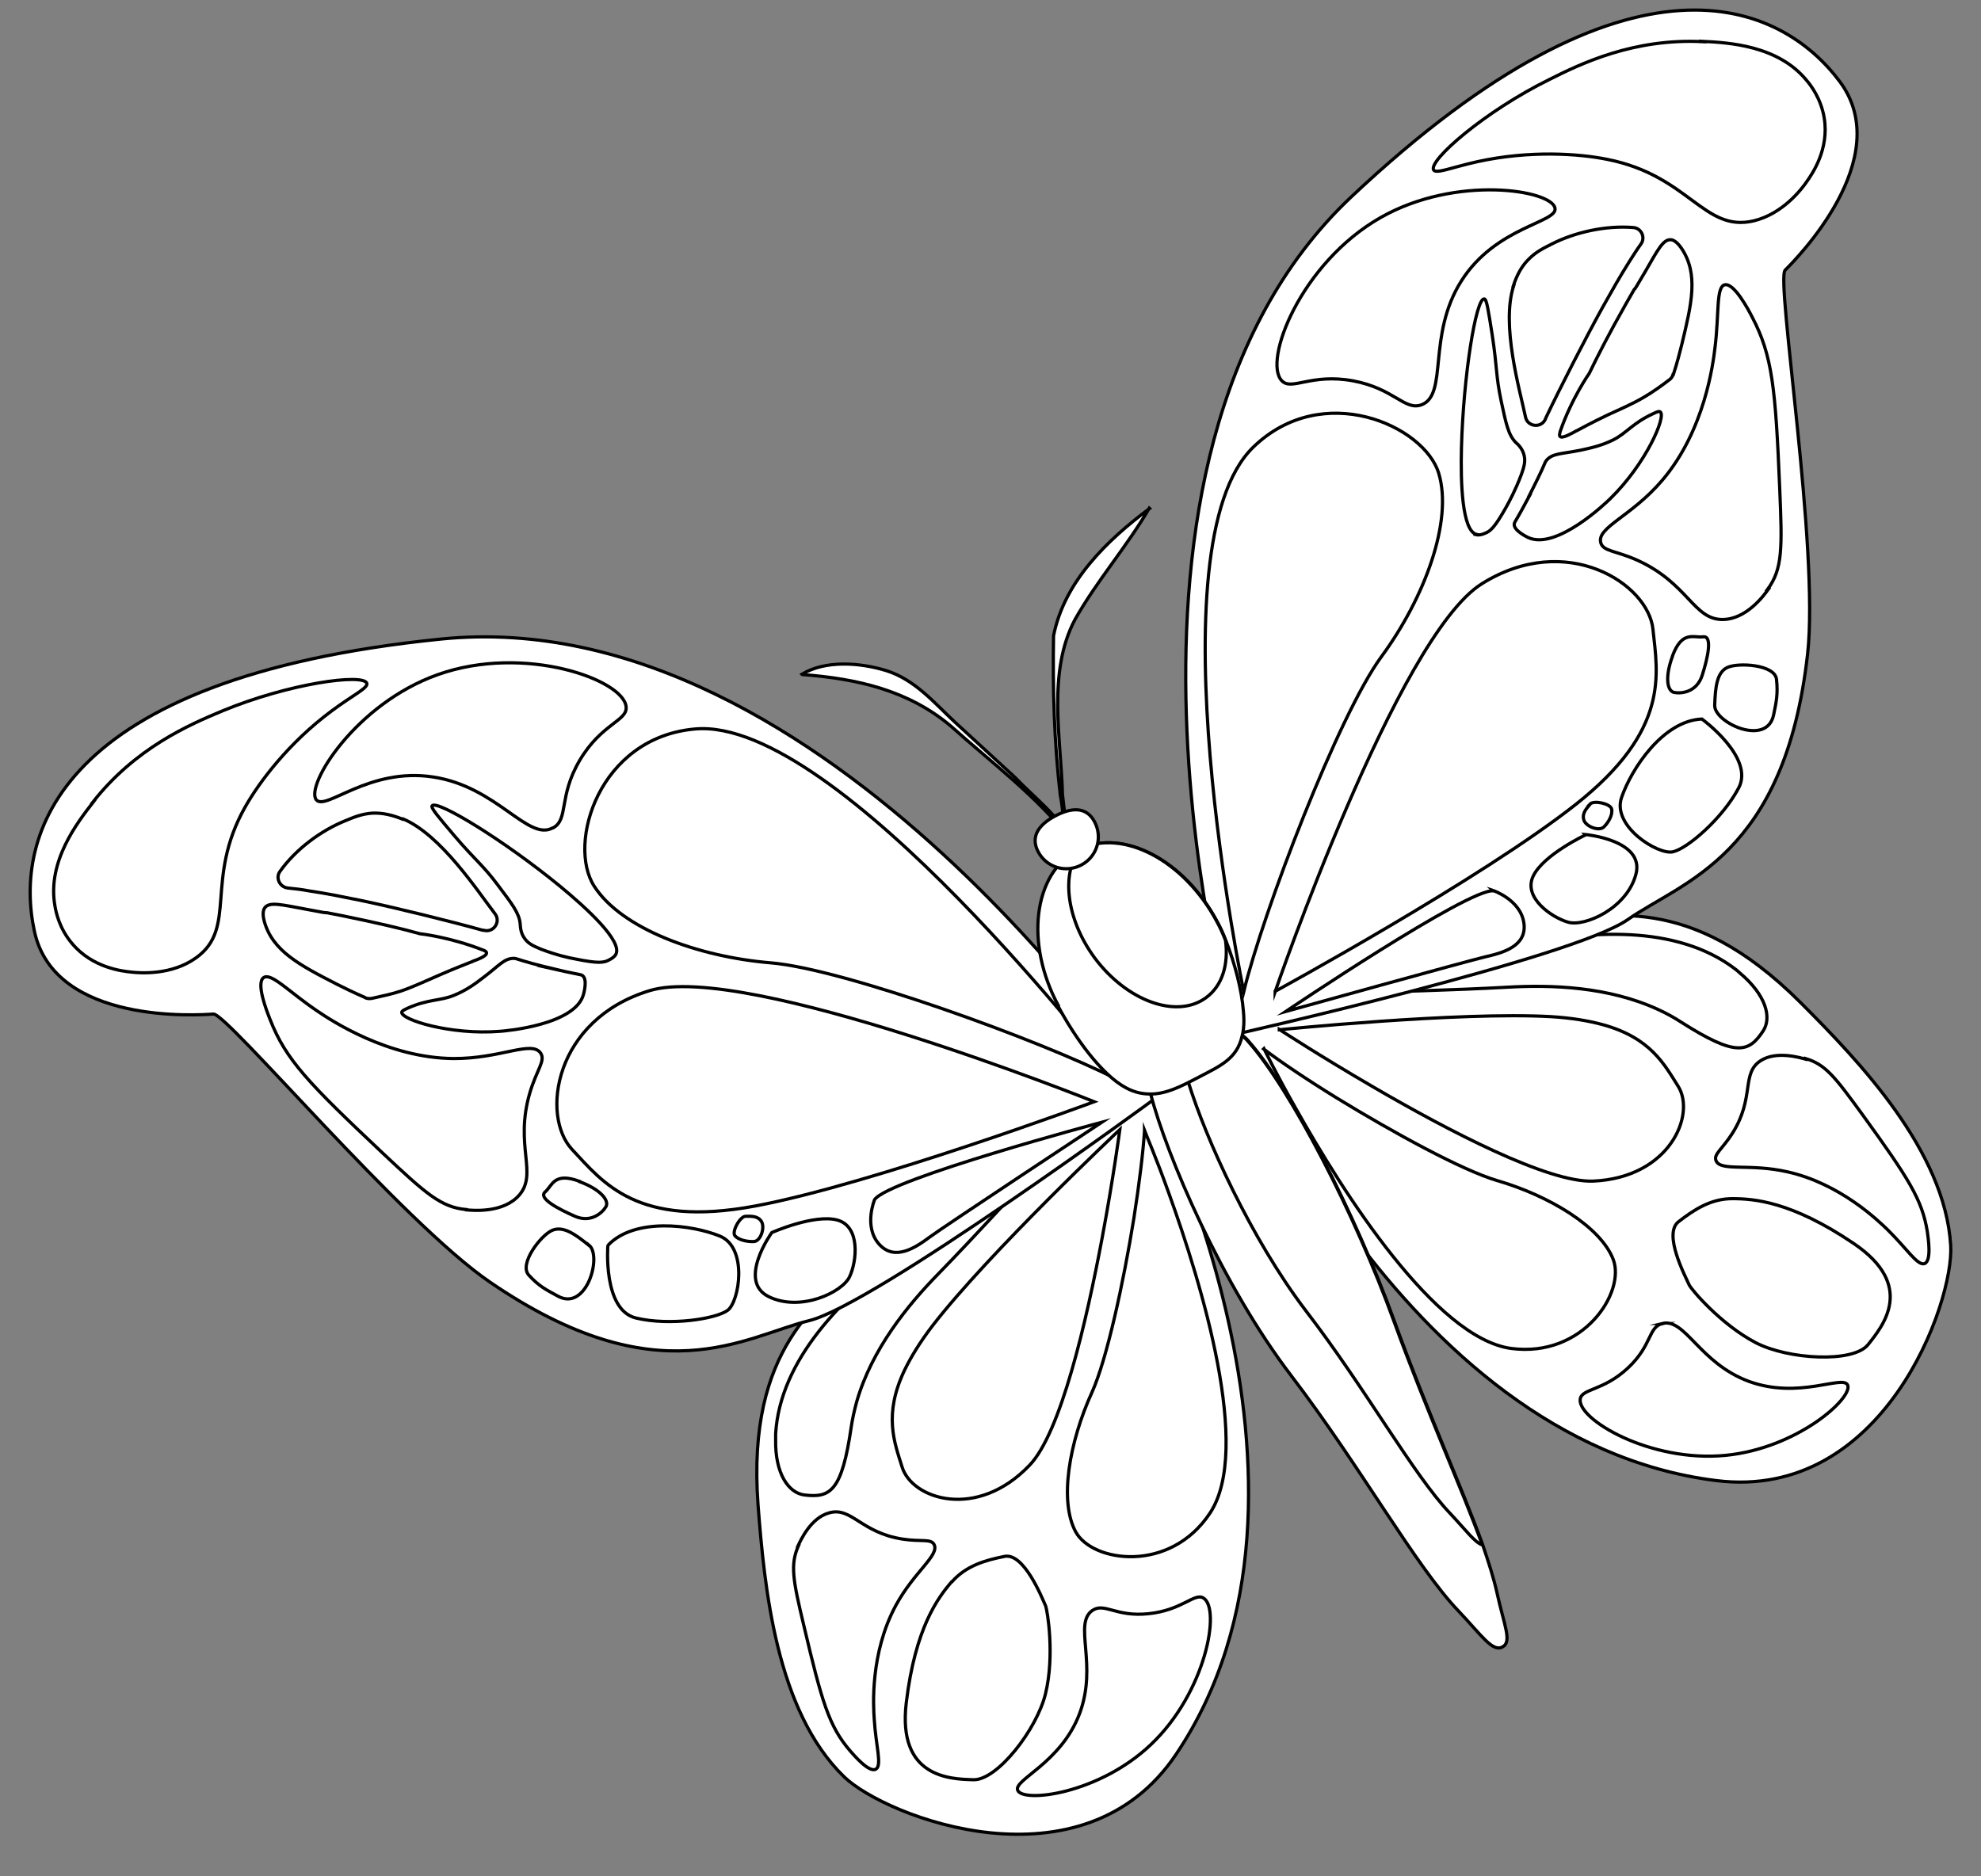 <svg width="76" height="72" viewBox="0 0 76 72" fill="none" xmlns="http://www.w3.org/2000/svg">
<rect x="0" y="0" width="76" height="72" fill="#808080" stroke="none"/>
<path d="M47.188 39.207C47.188 39.207 53.624 55.303 65.846 56.814C72.258 57.612 74.972 49.975 74.837 47.789C74.616 44.167 71.349 40.742 69.076 38.47C64.728 34.123 61.62 35.253 59.495 35.278C57.37 35.302 47.175 39.207 47.175 39.207H47.188Z" fill="white" stroke="black" stroke-width="0.123" stroke-miterlimit="10"/>
<path d="M48.49 40.238C48.539 40.337 48.981 41.245 49.706 42.522C51.524 45.764 55.074 51.35 57.972 51.743C60.748 52.111 62.37 49.582 61.891 48.33C61.412 47.077 59.446 45.886 57.42 45.297C56.093 44.904 53.464 43.468 51.278 42.129C50.123 41.417 49.104 40.729 48.477 40.251L48.49 40.238Z" fill="white" stroke="black" stroke-width="0.123" stroke-miterlimit="10"/>
<path d="M49.079 39.502C49.079 39.502 50.639 40.522 52.666 41.7C55.552 43.382 59.397 45.396 61.129 45.322C64.065 45.187 65.06 42.769 64.384 41.688C63.856 40.853 63.328 39.822 61.485 39.318C60.945 39.171 60.294 39.06 59.495 39.011C55.97 38.815 49.079 39.515 49.079 39.515V39.502Z" fill="white" stroke="black" stroke-width="0.123" stroke-miterlimit="10"/>
<path d="M63.782 50.786C63.229 50.921 63.389 51.621 62.455 52.493C61.51 53.377 60.687 53.279 60.625 53.684C60.502 54.458 63.303 56.128 66.202 55.846C68.966 55.575 71.115 53.623 70.882 53.144C70.685 52.751 69.015 53.709 67.099 53.009C65.195 52.309 64.654 50.565 63.77 50.786H63.782Z" fill="white" stroke="black" stroke-width="0.123" stroke-miterlimit="10"/>
<path d="M69.273 40.644C69.052 40.582 68.143 40.312 67.541 40.705C66.792 41.196 67.332 42.117 66.46 43.492C66.067 44.106 65.735 44.29 65.834 44.536C66.005 44.966 67.111 44.634 68.573 44.966C70.599 45.42 72.061 46.844 72.417 47.188C73.154 47.912 73.56 48.575 73.83 48.489C74.112 48.391 73.977 47.52 73.941 47.262C73.744 46.034 73.216 45.211 71.459 42.78C70.403 41.331 70.047 40.852 69.273 40.619V40.644Z" fill="white" stroke="black" stroke-width="0.123" stroke-miterlimit="10"/>
<path d="M52.973 38.066C52.973 38.066 55.86 37.992 57.825 37.882C59.532 37.784 61.706 37.857 63.623 38.742C63.917 38.877 64.212 39.036 64.495 39.221C66.595 40.559 67.087 40.399 67.639 39.564C67.983 39.049 67.75 38.177 66.755 37.342C66.706 37.292 66.644 37.243 66.583 37.194C62.063 33.731 52.985 38.066 52.985 38.066H52.973Z" fill="white" stroke="black" stroke-width="0.123" stroke-miterlimit="10"/>
<path d="M66.46 45.996C65.637 45.996 64.998 46.414 64.396 46.88C63.794 47.347 64.654 48.968 64.802 49.3C64.875 49.471 66.018 50.822 67.356 51.522C68.609 52.173 71.103 52.308 71.668 51.596C72.233 50.884 73.51 49.336 71.115 47.715C68.72 46.094 67.271 45.996 66.448 45.996H66.46Z" fill="white" stroke="black" stroke-width="0.123" stroke-miterlimit="10"/>
<path d="M47.298 39.71C47.298 39.71 41.022 17.732 51.855 7.541C62.689 -2.65 68.364 0.174 70.575 3.121C72.786 6.068 68.856 9.997 68.487 10.365C68.119 10.733 69.801 21.035 69.347 25.099C68.475 32.859 64.544 33.816 62.444 35.29C60.343 36.763 47.298 39.71 47.298 39.71Z" fill="white" stroke="black" stroke-width="0.123" stroke-miterlimit="10"/>
<path d="M65.318 1.586C66.301 1.636 68.204 1.734 69.31 3.084C69.457 3.256 69.863 3.772 69.986 4.533C70.182 5.736 69.519 6.682 69.31 6.977C69.126 7.247 68.401 8.204 67.283 8.474C65.367 8.929 64.814 6.743 61.67 6.117C60.589 5.896 58.697 5.761 56.683 6.203C55.688 6.424 55.098 6.682 55 6.522C54.791 6.166 56.953 4.275 59.447 3.047C60.663 2.434 62.689 1.464 65.33 1.599L65.318 1.586Z" fill="white" stroke="black" stroke-width="0.123" stroke-miterlimit="10"/>
<path d="M47.716 38.052C47.716 38.052 44.154 20.961 48.084 17.155C50.75 14.576 54.644 16.332 55.196 18.162C55.749 19.991 54.656 22.938 52.998 25.197C51.339 27.456 48.453 35.007 47.716 38.052Z" fill="white" stroke="black" stroke-width="0.123" stroke-miterlimit="10"/>
<path d="M48.92 38.052C48.92 38.052 53.599 24.423 56.855 22.397C60.097 20.371 63.23 22.397 63.414 24.141C63.598 25.884 64.065 28.008 60.466 30.857C56.867 33.705 48.92 38.04 48.92 38.04V38.052Z" fill="white" stroke="black" stroke-width="0.123" stroke-miterlimit="10"/>
<path d="M65.293 27.591C65.293 27.591 67.319 29.064 66.705 30.231C66.091 31.398 64.74 32.565 64.175 32.687C63.61 32.81 61.83 31.705 62.211 30.6C62.591 29.494 63.807 27.652 65.293 27.591Z" fill="white" stroke="black" stroke-width="0.123" stroke-miterlimit="10"/>
<path d="M60.822 32.023C60.822 32.023 63.106 32.231 62.762 33.545C62.418 34.859 60.797 35.572 60.159 35.387C59.52 35.203 58.427 34.442 58.82 33.619C59.213 32.796 60.834 32.035 60.834 32.035L60.822 32.023Z" fill="white" stroke="black" stroke-width="0.123" stroke-miterlimit="10"/>
<path d="M57.284 34.172C57.284 34.172 58.341 34.528 58.464 35.425C58.587 36.321 57.628 36.567 56.99 36.714C56.351 36.861 49.325 38.814 49.325 38.814C49.325 38.814 56.351 34.074 57.297 34.184L57.284 34.172Z" fill="white" stroke="black" stroke-width="0.123" stroke-miterlimit="10"/>
<path d="M61.006 30.858C60.871 31.018 60.687 31.202 60.761 31.46C60.834 31.718 61.35 31.914 61.534 31.73C61.719 31.546 61.878 31.251 61.829 31.042C61.78 30.834 61.141 30.698 60.994 30.858H61.006Z" fill="white" stroke="black" stroke-width="0.123" stroke-miterlimit="10"/>
<path d="M64.163 25.185C63.869 25.983 63.955 26.524 64.237 26.573C64.519 26.622 65.097 26.561 65.305 25.91C65.514 25.259 65.711 24.387 65.342 24.436C64.974 24.485 64.532 24.178 64.163 25.173V25.185Z" fill="white" stroke="black" stroke-width="0.123" stroke-miterlimit="10"/>
<path d="M65.784 27.051C65.809 26.388 65.858 25.811 66.263 25.615C66.669 25.418 68.093 25.492 68.155 26.069C68.216 26.646 68.142 26.953 68.044 27.432C67.786 28.672 65.76 27.727 65.784 27.064V27.051Z" fill="white" stroke="black" stroke-width="0.123" stroke-miterlimit="10"/>
<path d="M64.187 14.368C64.162 14.454 64.113 14.527 64.04 14.576C63.733 14.81 63.426 15.031 63.094 15.227C62.64 15.497 62.148 15.706 61.669 15.927C61.006 16.246 60.65 16.443 60.49 16.529C60.49 16.529 60.466 16.529 60.441 16.553C60.282 16.639 59.938 16.836 59.852 16.75C59.803 16.713 59.852 16.602 59.852 16.565C60.306 15.264 60.969 14.331 60.969 14.331C61.289 13.668 61.719 12.821 62.382 11.654C63.057 10.463 62.345 11.752 63.131 10.402C63.597 9.591 63.806 9.186 64.089 9.199C64.162 9.199 64.31 9.235 64.519 9.542C65.169 10.525 64.899 11.654 64.519 13.226C64.445 13.52 64.347 13.913 64.199 14.368H64.187Z" fill="white" stroke="black" stroke-width="0.123" stroke-miterlimit="10"/>
<path d="M58.673 19.01C58.771 18.813 58.857 18.654 59.004 18.347C59.287 17.77 59.25 17.77 59.324 17.671C59.557 17.389 59.889 17.426 60.625 17.278C61.018 17.192 61.436 17.106 61.903 16.873C62.406 16.615 62.639 16.235 63.413 15.878C63.609 15.78 63.659 15.78 63.696 15.805C63.929 15.989 63.143 17.794 61.792 19.12C61.632 19.28 59.692 21.147 58.611 20.619C58.439 20.533 57.973 20.275 58.12 20.029C58.316 19.698 58.501 19.354 58.685 19.01H58.673Z" fill="white" stroke="black" stroke-width="0.123" stroke-miterlimit="10"/>
<path d="M58.059 10.966C58.194 10.561 58.366 10.229 58.636 9.959C58.931 9.652 59.237 9.517 59.52 9.37C60.429 8.903 61.62 8.645 62.664 8.731C62.971 8.756 63.13 9.112 62.959 9.357C62.799 9.578 62.652 9.812 62.504 10.045C62.148 10.61 61.816 11.199 61.485 11.789C60.846 12.943 59.864 14.858 59.299 16.049C59.299 16.061 59.299 16.074 59.287 16.086C59.127 16.442 58.599 16.381 58.525 16C58.304 14.956 57.58 12.464 58.071 10.966H58.059Z" fill="white" stroke="black" stroke-width="0.123" stroke-miterlimit="10"/>
<path d="M56.633 20.519C56.744 20.544 56.879 20.507 56.953 20.47C57.174 20.396 57.346 20.236 57.775 19.475C57.91 19.23 58.144 18.8 58.365 18.211C58.475 17.904 58.525 17.707 58.475 17.486C58.414 17.216 58.242 17.056 58.144 16.971C57.861 16.676 57.776 16.246 57.591 15.387C57.383 14.404 57.444 14.134 57.247 12.845C57.1 11.924 57.039 11.47 56.94 11.47C56.621 11.445 56.142 14.429 56.068 17.179C56.032 18.53 56.093 20.372 56.646 20.507L56.633 20.519Z" fill="white" stroke="black" stroke-width="0.123" stroke-miterlimit="10"/>
<path d="M54.533 15.534C53.882 15.767 53.489 14.908 51.904 14.613C50.295 14.318 49.558 15.006 49.178 14.613C48.441 13.864 49.902 10.094 52.961 8.351C55.872 6.693 59.52 7.295 59.655 7.983C59.778 8.547 57.383 8.682 56.056 10.794C54.742 12.882 55.565 15.153 54.533 15.534Z" fill="white" stroke="black" stroke-width="0.123" stroke-miterlimit="10"/>
<path d="M67.836 22.618C67.676 22.839 67.001 23.772 66.079 23.772C64.974 23.772 64.765 22.397 62.849 21.513C61.989 21.12 61.51 21.169 61.412 20.825C61.252 20.236 62.591 19.818 63.77 18.431C65.404 16.515 65.723 13.949 65.797 13.323C65.957 12.022 65.834 11.015 66.165 10.929C66.522 10.843 67.074 11.874 67.222 12.169C67.996 13.642 68.118 14.895 68.278 18.75C68.376 21.058 68.389 21.832 67.811 22.618H67.836Z" fill="white" stroke="black" stroke-width="0.123" stroke-miterlimit="10"/>
<path d="M43.982 41.724C43.982 41.724 51.978 57.108 45.124 67.311C41.537 72.665 33.971 69.718 32.386 68.183C29.782 65.654 29.328 60.951 29.082 57.747C28.628 51.62 31.526 50.024 32.927 48.44C34.327 46.856 43.969 41.724 43.969 41.724H43.982Z" fill="white" stroke="black" stroke-width="0.123" stroke-miterlimit="10"/>
<path d="M43.908 43.381C43.945 43.479 44.35 44.412 44.842 45.787C46.107 49.287 48.035 55.61 46.426 58.053C44.891 60.386 41.906 59.956 41.267 58.778C40.628 57.599 41.021 55.34 41.894 53.424C42.459 52.172 43.097 49.25 43.503 46.733C43.712 45.395 43.859 44.179 43.908 43.393V43.381Z" fill="white" stroke="black" stroke-width="0.123" stroke-miterlimit="10"/>
<path d="M42.962 43.345C42.962 43.345 42.717 45.187 42.287 47.483C41.672 50.761 40.69 54.984 39.498 56.225C37.472 58.349 34.99 57.526 34.61 56.298C34.315 55.353 33.885 54.285 34.708 52.566C34.953 52.062 35.297 51.498 35.776 50.871C37.938 48.072 42.962 43.345 42.962 43.345Z" fill="white" stroke="black" stroke-width="0.123" stroke-miterlimit="10"/>
<path d="M41.906 61.799C42.373 61.48 42.803 62.057 44.068 61.922C45.357 61.787 45.824 61.111 46.168 61.32C46.844 61.725 46.266 64.942 44.154 66.943C42.151 68.847 39.253 69.19 39.044 68.699C38.872 68.294 40.69 67.668 41.414 65.765C42.127 63.874 41.169 62.315 41.906 61.799Z" fill="white" stroke="black" stroke-width="0.123" stroke-miterlimit="10"/>
<path d="M30.617 59.318C30.716 59.109 31.096 58.249 31.808 58.053C32.668 57.807 33.024 58.814 34.633 59.06C35.358 59.17 35.714 59.035 35.837 59.269C36.045 59.686 35.075 60.3 34.363 61.614C33.38 63.443 33.503 65.469 33.54 65.972C33.602 67.004 33.847 67.74 33.602 67.888C33.344 68.035 32.766 67.36 32.607 67.176C31.796 66.23 31.526 65.285 30.838 62.375C30.421 60.631 30.31 60.042 30.63 59.318H30.617Z" fill="white" stroke="black" stroke-width="0.123" stroke-miterlimit="10"/>
<path d="M39.326 45.333C39.326 45.333 37.385 47.457 36.01 48.869C34.818 50.085 33.442 51.779 32.865 53.793C32.779 54.112 32.705 54.431 32.656 54.763C32.3 57.218 31.858 57.488 30.863 57.366C30.249 57.292 29.733 56.543 29.757 55.242C29.757 55.168 29.757 55.094 29.757 55.02C30.089 49.348 39.326 45.345 39.326 45.345V45.333Z" fill="white" stroke="black" stroke-width="0.123" stroke-miterlimit="10"/>
<path d="M36.525 60.693C37.066 60.079 37.802 59.87 38.539 59.723C39.276 59.575 39.964 61.282 40.111 61.614C40.185 61.786 40.467 63.529 40.111 64.99C39.779 66.365 38.257 68.318 37.348 68.293C36.439 68.269 34.425 68.207 34.769 65.334C35.113 62.461 35.985 61.307 36.513 60.693H36.525Z" fill="white" stroke="black" stroke-width="0.123" stroke-miterlimit="10"/>
<path d="M44.301 42.141C44.301 42.141 31.747 23.024 16.921 24.522C2.095 26.02 0.535 32.135 1.322 35.744C2.108 39.342 7.66 38.949 8.188 38.912C8.704 38.875 15.423 46.893 18.801 49.201C25.262 53.621 28.554 51.289 31.047 50.675C33.541 50.061 44.313 42.154 44.313 42.154L44.301 42.141Z" fill="white" stroke="black" stroke-width="0.123" stroke-miterlimit="10"/>
<path d="M3.582 30.772C2.98 31.546 1.8 33.056 2.108 34.763C2.144 34.984 2.267 35.622 2.771 36.212C3.557 37.145 4.699 37.267 5.056 37.304C5.387 37.341 6.591 37.427 7.524 36.752C9.121 35.61 7.832 33.756 9.404 30.969C9.944 30.011 11.074 28.501 12.733 27.273C13.556 26.659 14.133 26.401 14.072 26.217C13.936 25.837 11.087 26.217 8.519 27.285C7.254 27.813 5.203 28.697 3.569 30.772H3.582Z" fill="white" stroke="black" stroke-width="0.123" stroke-miterlimit="10"/>
<path d="M42.766 41.368C42.766 41.368 32.141 27.493 26.674 27.972C22.977 28.291 21.749 32.368 22.793 34.001C23.837 35.634 26.76 36.714 29.573 36.947C32.386 37.181 39.989 39.956 42.778 41.38L42.766 41.368Z" fill="white" stroke="black" stroke-width="0.123" stroke-miterlimit="10"/>
<path d="M41.979 42.276C41.979 42.276 28.578 36.885 24.918 38.015C21.257 39.132 20.741 42.816 21.945 44.105C23.149 45.394 24.451 47.125 28.971 46.278C33.492 45.431 41.979 42.276 41.979 42.276Z" fill="white" stroke="black" stroke-width="0.123" stroke-miterlimit="10"/>
<path d="M23.321 47.777C23.321 47.777 23.112 50.27 24.402 50.577C25.691 50.884 27.46 50.614 27.914 50.282C28.368 49.951 28.7 47.876 27.619 47.433C26.538 46.991 24.34 46.709 23.321 47.789V47.777Z" fill="white" stroke="black" stroke-width="0.123" stroke-miterlimit="10"/>
<path d="M29.61 47.297C29.61 47.297 28.271 49.152 29.487 49.754C30.703 50.355 32.312 49.594 32.594 48.992C32.877 48.39 33.012 47.064 32.127 46.818C31.243 46.573 29.61 47.297 29.61 47.297Z" fill="white" stroke="black" stroke-width="0.123" stroke-miterlimit="10"/>
<path d="M33.553 46.034C33.553 46.034 33.123 47.066 33.725 47.741C34.327 48.417 35.138 47.864 35.666 47.471C36.194 47.078 42.274 43.062 42.274 43.062C42.274 43.062 34.081 45.248 33.553 46.034Z" fill="white" stroke="black" stroke-width="0.123" stroke-miterlimit="10"/>
<path d="M28.603 46.672C28.811 46.672 29.081 46.647 29.217 46.88C29.352 47.114 29.18 47.63 28.922 47.642C28.664 47.654 28.332 47.58 28.197 47.421C28.062 47.261 28.394 46.672 28.603 46.672Z" fill="white" stroke="black" stroke-width="0.123" stroke-miterlimit="10"/>
<path d="M22.24 45.345C23.038 45.64 23.382 46.07 23.247 46.303C23.112 46.536 22.67 46.941 22.056 46.671C21.442 46.401 20.631 45.984 20.914 45.738C21.196 45.492 21.245 44.964 22.24 45.333V45.345Z" fill="white" stroke="black" stroke-width="0.123" stroke-miterlimit="10"/>
<path d="M22.596 47.789C22.08 47.372 21.613 47.028 21.183 47.212C20.754 47.396 19.894 48.502 20.287 48.931C20.68 49.361 20.962 49.496 21.392 49.73C22.498 50.356 23.112 48.194 22.596 47.777V47.789Z" fill="white" stroke="black" stroke-width="0.123" stroke-miterlimit="10"/>
<path d="M14.01 38.286C14.084 38.323 14.182 38.323 14.268 38.31C14.649 38.224 15.017 38.151 15.386 38.028C15.889 37.856 16.369 37.623 16.86 37.414C17.535 37.119 17.916 36.984 18.088 36.91C18.088 36.91 18.113 36.91 18.137 36.886C18.309 36.824 18.678 36.689 18.666 36.566C18.666 36.505 18.567 36.468 18.53 36.456C17.253 35.952 16.11 35.83 16.11 35.83C15.41 35.633 14.465 35.412 13.15 35.142C11.799 34.872 13.248 35.179 11.713 34.884C10.792 34.712 10.35 34.602 10.165 34.823C10.129 34.872 10.043 35.007 10.141 35.363C10.46 36.493 11.492 37.033 12.929 37.77C13.199 37.905 13.568 38.089 13.998 38.273L14.01 38.286Z" fill="white" stroke="black" stroke-width="0.123" stroke-miterlimit="10"/>
<path d="M21.147 37.156C20.938 37.107 20.754 37.058 20.422 36.972C19.796 36.8 19.82 36.775 19.71 36.775C19.341 36.775 19.157 37.046 18.555 37.5C18.236 37.746 17.892 38.004 17.4 38.2C16.884 38.409 16.442 38.335 15.656 38.679C15.46 38.765 15.423 38.802 15.411 38.839C15.386 39.133 17.29 39.723 19.169 39.575C19.39 39.563 22.08 39.33 22.387 38.151C22.437 37.967 22.547 37.451 22.265 37.402C21.884 37.328 21.503 37.242 21.122 37.156H21.147Z" fill="white" stroke="black" stroke-width="0.123" stroke-miterlimit="10"/>
<path d="M15.447 31.435C15.054 31.275 14.686 31.189 14.305 31.201C13.887 31.226 13.568 31.361 13.273 31.484C12.315 31.864 11.345 32.589 10.743 33.436C10.559 33.682 10.731 34.038 11.038 34.075C11.308 34.1 11.591 34.136 11.861 34.186C12.524 34.284 13.187 34.419 13.851 34.554C15.14 34.824 17.241 35.34 18.518 35.696C18.531 35.696 18.543 35.696 18.555 35.696C18.936 35.807 19.231 35.364 18.985 35.057C18.334 34.21 16.922 32.036 15.46 31.422L15.447 31.435Z" fill="white" stroke="black" stroke-width="0.123" stroke-miterlimit="10"/>
<path d="M21.479 34.002C19.354 32.258 16.762 30.674 16.577 30.92C16.516 30.994 16.823 31.35 17.425 32.062C18.273 33.057 18.518 33.179 19.12 33.99C19.648 34.69 19.919 35.046 19.955 35.439C19.968 35.574 19.968 35.807 20.14 36.029C20.275 36.213 20.459 36.299 20.754 36.422C21.331 36.643 21.81 36.753 22.093 36.802C22.94 36.974 23.174 36.95 23.382 36.827C23.456 36.79 23.579 36.716 23.628 36.618C23.886 36.114 22.523 34.862 21.479 34.002Z" fill="white" stroke="black" stroke-width="0.123" stroke-miterlimit="10"/>
<path d="M21.221 31.767C21.823 31.435 21.417 30.576 22.24 29.176C23.075 27.764 24.07 27.666 24.021 27.126C23.935 26.082 20.115 24.707 16.799 25.886C13.642 27.003 11.713 30.134 12.131 30.686C12.487 31.141 14.145 29.434 16.614 29.815C19.071 30.183 20.25 32.295 21.208 31.767H21.221Z" fill="white" stroke="black" stroke-width="0.123" stroke-miterlimit="10"/>
<path d="M17.892 46.426C18.174 46.451 19.317 46.549 19.918 45.861C20.643 45.026 19.734 43.971 20.324 41.945C20.594 41.036 20.938 40.705 20.741 40.41C20.397 39.907 19.206 40.631 17.388 40.619C14.87 40.594 12.708 39.157 12.18 38.801C11.087 38.065 10.411 37.316 10.116 37.512C9.809 37.721 10.239 38.814 10.362 39.121C10.964 40.668 11.848 41.576 14.661 44.228C16.344 45.812 16.921 46.328 17.892 46.414V46.426Z" fill="white" stroke="black" stroke-width="0.123" stroke-miterlimit="10"/>
<path d="M44.142 41.968C44.743 44.313 46.881 49.31 49.534 52.785C52.212 56.297 54.312 60.103 55.958 61.822C56.842 62.755 57.26 63.406 57.641 63.197C58.022 63 57.702 62.362 57.432 61.122C57.309 60.569 57.113 59.955 56.879 59.268C56.093 57.095 54.791 54.258 53.489 50.685C52.003 46.584 49.522 41.771 47.9 39.954C47.827 39.856 47.728 39.782 47.654 39.721C46.696 38.972 45.775 40.065 45.382 40.273C44.952 40.494 43.748 40.458 44.142 41.956V41.968Z" fill="white" stroke="black" stroke-width="0.123" stroke-miterlimit="10"/>
<path d="M45.419 40.938C45.468 41.122 45.517 41.319 45.591 41.527C46.266 43.713 47.998 47.531 50.087 50.282C52.408 53.302 54.214 56.58 55.626 58.066C56.228 58.704 56.584 59.196 56.867 59.282C56.081 57.108 54.779 54.272 53.477 50.699C51.99 46.598 49.509 41.785 47.888 39.968C47.814 39.87 47.716 39.796 47.642 39.735C46.684 38.986 45.763 40.078 45.37 40.287C45.333 40.459 45.345 40.668 45.419 40.938Z" fill="white" stroke="black" stroke-width="0.123" stroke-miterlimit="10"/>
<path d="M40.592 38.605C41.218 39.783 42.25 41.244 43.208 41.748C43.527 41.92 43.834 41.981 44.141 41.981C44.645 41.981 45.124 41.772 45.591 41.539C45.714 41.478 45.849 41.404 45.972 41.343C46.758 40.925 47.458 40.655 47.654 39.746C47.679 39.66 47.691 39.575 47.703 39.489C47.728 39.292 47.728 39.059 47.703 38.813C47.642 37.991 47.372 36.959 47.028 36.088C46.93 35.83 46.819 35.584 46.696 35.363C45.443 33.018 43.11 31.79 41.439 32.576C41.402 32.576 41.365 32.601 41.328 32.625C39.646 33.521 39.314 36.198 40.604 38.592L40.592 38.605Z" fill="white" stroke="black" stroke-width="0.123" stroke-miterlimit="10"/>
<path d="M44.104 19.511C42.47 20.727 40.825 22.323 40.419 24.398C40.383 26.448 40.444 28.487 40.677 30.513C40.788 31.053 40.788 31.777 41.083 32.195C40.861 31.667 40.837 31.077 40.763 30.5C40.702 28.315 40.174 25.785 41.242 23.772C42.077 22.286 43.244 20.96 44.091 19.499L44.104 19.511Z" fill="white" stroke="black" stroke-width="0.123" stroke-miterlimit="10"/>
<path d="M30.777 25.884C32.877 26.043 34.843 26.485 36.477 27.861C38.036 29.26 39.769 30.549 41.058 32.195C40.628 31.323 39.658 30.586 38.946 29.837L36.612 27.689C35.862 26.989 35.101 26.08 34.008 25.736C32.976 25.417 31.662 25.331 30.765 25.872L30.777 25.884Z" fill="white" stroke="black" stroke-width="0.123" stroke-miterlimit="10"/>
<path d="M41.992 36.751C43.232 38.42 45.148 39.108 46.266 38.285C46.893 37.831 47.138 37.008 47.016 36.088C46.917 35.83 46.807 35.584 46.684 35.363C45.431 33.018 43.097 31.79 41.427 32.576C40.702 33.534 40.911 35.277 41.992 36.751Z" fill="white" stroke="black" stroke-width="0.123" stroke-miterlimit="10"/>
<path d="M39.83 32.686C40.149 33.288 40.886 33.509 41.488 33.19C42.09 32.87 42.311 32.133 41.991 31.532C41.672 30.93 41.083 30.991 40.481 31.311C39.879 31.63 39.511 32.084 39.83 32.686Z" fill="white" stroke="black" stroke-width="0.123" stroke-miterlimit="10"/>
</svg>
